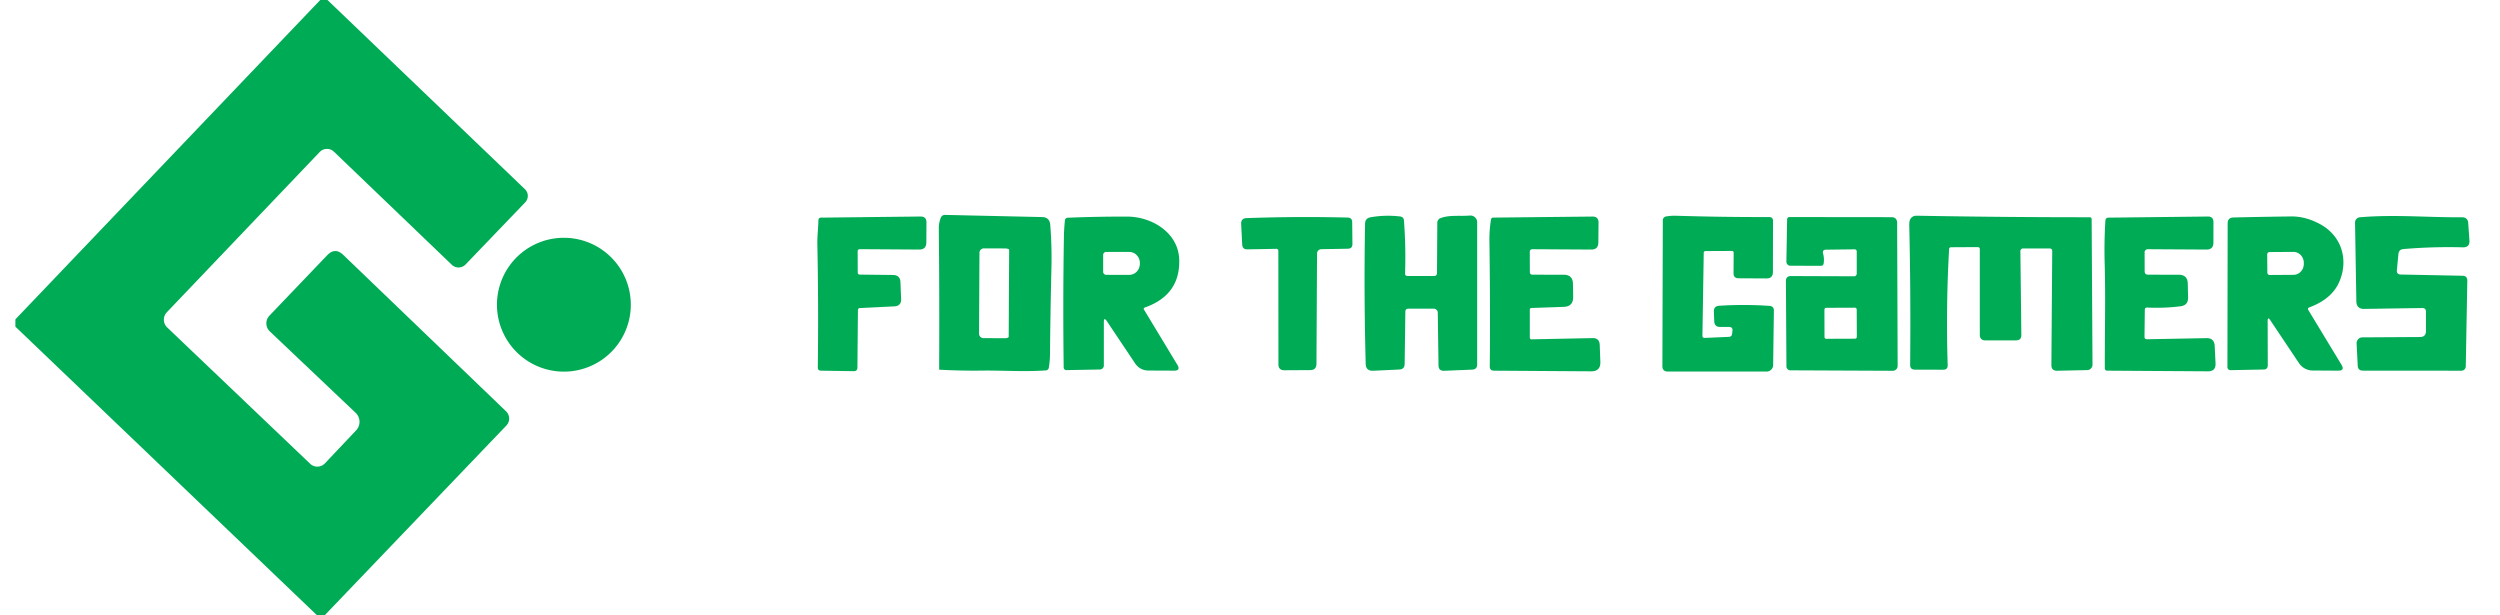 <svg width="130" height="32" fill="none" xmlns="http://www.w3.org/2000/svg"><g clip-path="url(#a)"><path fill-rule="evenodd" clip-rule="evenodd" d="M17.03.001h-.378L.8 16.607v.378l15.692 15.016h.386l9.452-9.872a.524.524 0 0 0-.014-.74l-8.466-8.134c-.284-.273-.562-.268-.834.016l-3.006 3.144a.58.58 0 0 0-.111.631.57.57 0 0 0 .129.183l4.466 4.238a.646.646 0 0 1 .024.912l-1.624 1.718a.542.542 0 0 1-.764.02l-7.438-7.092a.556.556 0 0 1-.018-.786l7.948-8.332a.525.525 0 0 1 .746-.016l6.128 5.878a.506.506 0 0 0 .714-.016l3.102-3.232a.484.484 0 0 0-.016-.684L17.03.001Zm31.83 19.224c.764.041 1.513.057 2.246.046.356-.005.737.003 1.134.011.69.015 1.425.03 2.148-.021a.166.166 0 0 0 .15-.138c.039-.237.06-.471.062-.702.013-1.48.038-2.966.074-4.458a21.463 21.463 0 0 0-.062-2.278c-.023-.26-.164-.393-.424-.398l-5.038-.112a.229.229 0 0 0-.232.154c-.068.173-.101.36-.1.558.024 2.319.03 4.757.018 7.314 0 .016.008.024.024.024Zm2.05-1.878.022-4.2a.233.233 0 0 1 .234-.232l1.104.004a.524.524 0 0 1 .147.023.14.14 0 0 1 .044.025c.01.01.015.02.015.03l-.024 4.516c0 .02-.023.039-.061.053a.44.44 0 0 1-.145.021l-1.104-.004a.231.231 0 0 1-.165-.07.234.234 0 0 1-.067-.166Zm-6.298-1.216-.026 2.98c-.001.128-.066.191-.194.19l-1.704-.026c-.11-.003-.163-.059-.162-.168.027-2.199.019-4.335-.024-6.41-.005-.238.012-.476.028-.714.012-.18.025-.36.028-.542a.126.126 0 0 1 .124-.124l5.184-.058c.208-.001.311.101.31.308l-.006 1.04c-.001.248-.126.371-.374.37l-3.074-.02c-.083 0-.124.04-.124.122l.004 1.086c0 .075.037.113.112.114l1.718.02c.252.003.383.13.392.382l.034.864c.01.244-.108.373-.352.386l-1.786.088c-.07.004-.107.041-.108.112Zm30.128-4.532-.016 2.616a.138.138 0 0 1-.138.136h-1.39c-.09 0-.135-.045-.132-.134.03-.915.011-1.83-.058-2.744-.01-.132-.08-.205-.212-.218a5.263 5.263 0 0 0-1.528.044c-.185.035-.28.145-.282.332-.045 2.339-.035 4.767.032 7.286.007.253.137.374.39.362l1.352-.064c.187-.008.281-.106.284-.294l.036-2.71c.001-.107.055-.16.162-.16h1.316c.055 0 .107.022.146.06.039.038.06.09.062.146l.038 2.742c.003.196.101.29.296.282l1.454-.06c.173-.008.26-.099.26-.272v-7.394a.348.348 0 0 0-.38-.346 5.683 5.683 0 0 1-.51.014c-.344 0-.694 0-.998.114a.256.256 0 0 0-.184.262Zm13.908 5.972 1.248-.054c.104-.004.162-.058.174-.162l.018-.15c.016-.136-.045-.204-.182-.204h-.456c-.2 0-.303-.1-.31-.3l-.018-.498c-.007-.19.086-.292.278-.304a20.047 20.047 0 0 1 2.61.006c.157.01.235.095.232.254l-.038 2.828a.34.34 0 0 1-.34.334h-5.132c-.192 0-.288-.096-.288-.288l.022-7.58a.2.2 0 0 1 .162-.196c.17-.03.345-.043.522-.038 1.653.05 3.276.072 4.868.068a.177.177 0 0 1 .178.18l-.004 2.678c-.001.224-.113.335-.336.334l-1.452-.008c-.175-.001-.261-.09-.26-.264l.006-1.056c0-.068-.033-.102-.1-.102l-1.354.006c-.067 0-.1.033-.102.1l-.068 4.296c-.001.083.04.123.122.12Zm16.462-.152-.05-4.362a.132.132 0 0 1 .039-.096.13.13 0 0 1 .095-.04h1.4a.123.123 0 0 1 .086.036.113.113 0 0 1 .027.04.128.128 0 0 1 .009.048l-.044 5.934c-.001.205.101.305.306.3l1.558-.034a.28.28 0 0 0 .274-.28l-.044-7.558c0-.073-.037-.11-.112-.11-2.872.001-5.873-.025-9.004-.08a.354.354 0 0 0-.32.19c-.036.065-.052.18-.048.344.053 2.267.069 4.674.046 7.222-.001.164.08.247.244.248l1.476.004c.16 0 .237-.08.232-.24a67.794 67.794 0 0 1 .074-6.03c.004-.065.039-.098.104-.098l1.39-.008c.013 0 .026.002.039.007a.11.11 0 0 1 .033.022.105.105 0 0 1 .03.071v4.452c0 .2.1.3.3.3l1.582-.002c.187 0 .279-.093.278-.28Zm21.04-.206v-1.006c0-.128-.065-.191-.194-.19l-3.016.046c-.268.004-.405-.128-.41-.396l-.068-4.088a.273.273 0 0 1 .25-.28c1.16-.1 2.304-.066 3.437-.032.626.018 1.249.036 1.871.032.204-.001.313.1.328.304l.062.9c.016.244-.098.363-.342.358a27.826 27.826 0 0 0-3.092.09c-.156.015-.242.1-.258.256l-.08.836c-.016.152.053.23.206.232l3.204.064c.171.004.255.091.252.262l-.08 4.456a.226.226 0 0 1-.226.22l-5.126-.004c-.168 0-.257-.085-.266-.254l-.058-1.16a.303.303 0 0 1 .18-.291.297.297 0 0 1 .118-.025l2.998-.018c.207-.001.31-.105.31-.312ZM57.4 19.007V16.75c0-.188.053-.204.158-.048l1.458 2.18c.17.256.409.385.714.386l1.322.006c.236 0 .293-.1.172-.302l-1.734-2.868c-.032-.055-.018-.093.042-.114 1.224-.432 1.82-1.258 1.788-2.478-.036-1.412-1.418-2.248-2.722-2.25a73.074 73.074 0 0 0-3.08.06.147.147 0 0 0-.094.038.143.143 0 0 0-.046.09c-.032.292-.05.574-.054.846a224.4 224.4 0 0 0-.012 6.816.138.138 0 0 0 .085.124c.016.007.033.01.051.01l1.748-.032a.208.208 0 0 0 .204-.208Zm-.036-4.874v-.876a.16.16 0 0 1 .099-.147.16.16 0 0 1 .061-.011l1.198.002a.538.538 0 0 1 .39.168.572.572 0 0 1 .16.404v.052a.586.586 0 0 1-.163.402.55.55 0 0 1-.391.166l-1.198-.002a.158.158 0 0 1-.156-.158Zm8.992-1.194-1.492.028c-.17.004-.26-.08-.27-.252l-.054-1.064c-.01-.2.085-.303.284-.31a88.226 88.226 0 0 1 5.252-.028c.156.004.235.084.238.24l.012 1.136c.001.16-.078.241-.238.244l-1.35.024c-.168.004-.252.09-.252.256l-.03 5.706c-.001.216-.11.325-.324.326l-1.34.008c-.21.001-.314-.102-.314-.31l-.004-5.886c0-.08-.04-.12-.118-.118Zm14.956 1.348-1.62-.004c-.093-.001-.14-.048-.14-.14l-.004-1.036c0-.099.05-.148.148-.148l3.046.018c.247.001.37-.121.372-.368l.01-1.028c.003-.216-.104-.323-.32-.32l-5.162.054a.112.112 0 0 0-.108.092c-.061.364-.09.746-.084 1.146.033 2.344.04 4.51.018 6.496-.003.15.071.225.222.226l5.048.034c.333.001.493-.164.48-.496l-.032-.878c-.01-.241-.135-.36-.376-.354l-3.162.064c-.065.001-.098-.03-.098-.096v-1.44c0-.06.03-.091.092-.094l1.67-.058c.332-.01.496-.183.492-.516l-.01-.678c-.005-.316-.166-.475-.482-.476Zm15.12-1.322-1.472.018c-.143.001-.195.07-.158.208.045.17.055.34.028.506-.013.083-.062.124-.146.124l-1.582-.002a.208.208 0 0 1-.195-.134.215.215 0 0 1-.015-.082l.038-2.2a.118.118 0 0 1 .118-.116l5.298.006c.203 0 .305.101.306.304l.026 7.43a.256.256 0 0 1-.157.235.25.25 0 0 1-.097.019l-5.324-.024a.208.208 0 0 1-.206-.206l-.026-4.432c-.001-.177.087-.265.264-.264l3.286.012a.13.13 0 0 0 .093-.04.135.135 0 0 0 .039-.094v-1.15c0-.079-.04-.118-.118-.118Zm.117 3.127a.093.093 0 0 0-.057-.085.092.092 0 0 0-.035-.007l-1.496.006a.093.093 0 0 0-.091.092l.004 1.428a.092.092 0 0 0 .093.091l1.496-.005a.093.093 0 0 0 .085-.057.092.092 0 0 0 .007-.035l-.006-1.428Zm14.981.023c.001-.085.045-.126.13-.122a10.14 10.14 0 0 0 1.724-.066c.269-.032.401-.183.396-.454l-.016-.726c-.007-.305-.163-.459-.468-.46l-1.594-.004c-.12 0-.18-.06-.18-.18l-.002-.982a.164.164 0 0 1 .098-.15.163.163 0 0 1 .062-.012l3.056.018c.24.001.361-.119.362-.36l.002-1.062c.001-.2-.097-.299-.296-.296l-5.158.058c-.104.001-.159.054-.166.158a24.59 24.59 0 0 0-.038 2.186c.034 1.191.025 2.355.016 3.53v.001c-.005.65-.01 1.303-.008 1.967a.12.12 0 0 0 .116.116l5.244.034c.28.001.413-.138.398-.418l-.044-.908c-.015-.272-.158-.405-.43-.4l-3.082.058c-.093.001-.139-.045-.138-.138l.016-1.388Zm6.388.58.006 2.298c0 .145-.072.22-.216.222l-1.72.034a.158.158 0 0 1-.162-.16l.012-7.472c.001-.201.102-.304.302-.308a261.5 261.5 0 0 1 2.988-.054c.507-.007 1.012.127 1.516.4 1.104.598 1.498 1.822 1.004 2.988-.256.604-.781 1.053-1.576 1.346a.087.087 0 0 0-.052.052c-.004.012-.006.025-.004.038a.077.077 0 0 0 .012.036l1.728 2.85c.127.21.068.313-.176.31l-1.296-.008a.863.863 0 0 1-.75-.404l-1.478-2.21c-.092-.137-.138-.123-.138.042Zm-.024-3.468.008.952c0 .032.013.062.035.085a.12.12 0 0 0 .085.035l1.242-.008a.514.514 0 0 0 .379-.17.573.573 0 0 0 .155-.402v-.056a.587.587 0 0 0-.16-.4.525.525 0 0 0-.382-.164l-1.242.008a.121.121 0 0 0-.085.035.122.122 0 0 0-.035.085Zm-85.092 2.618a3.48 3.48 0 1 1-6.96 0 3.48 3.48 0 0 1 6.96 0Z" fill="#00AB55"/></g><defs><clipPath id="a"><path fill="#fff" transform="translate(.8 .001)" d="M0 0h128.4v32H0z"/></clipPath></defs></svg>